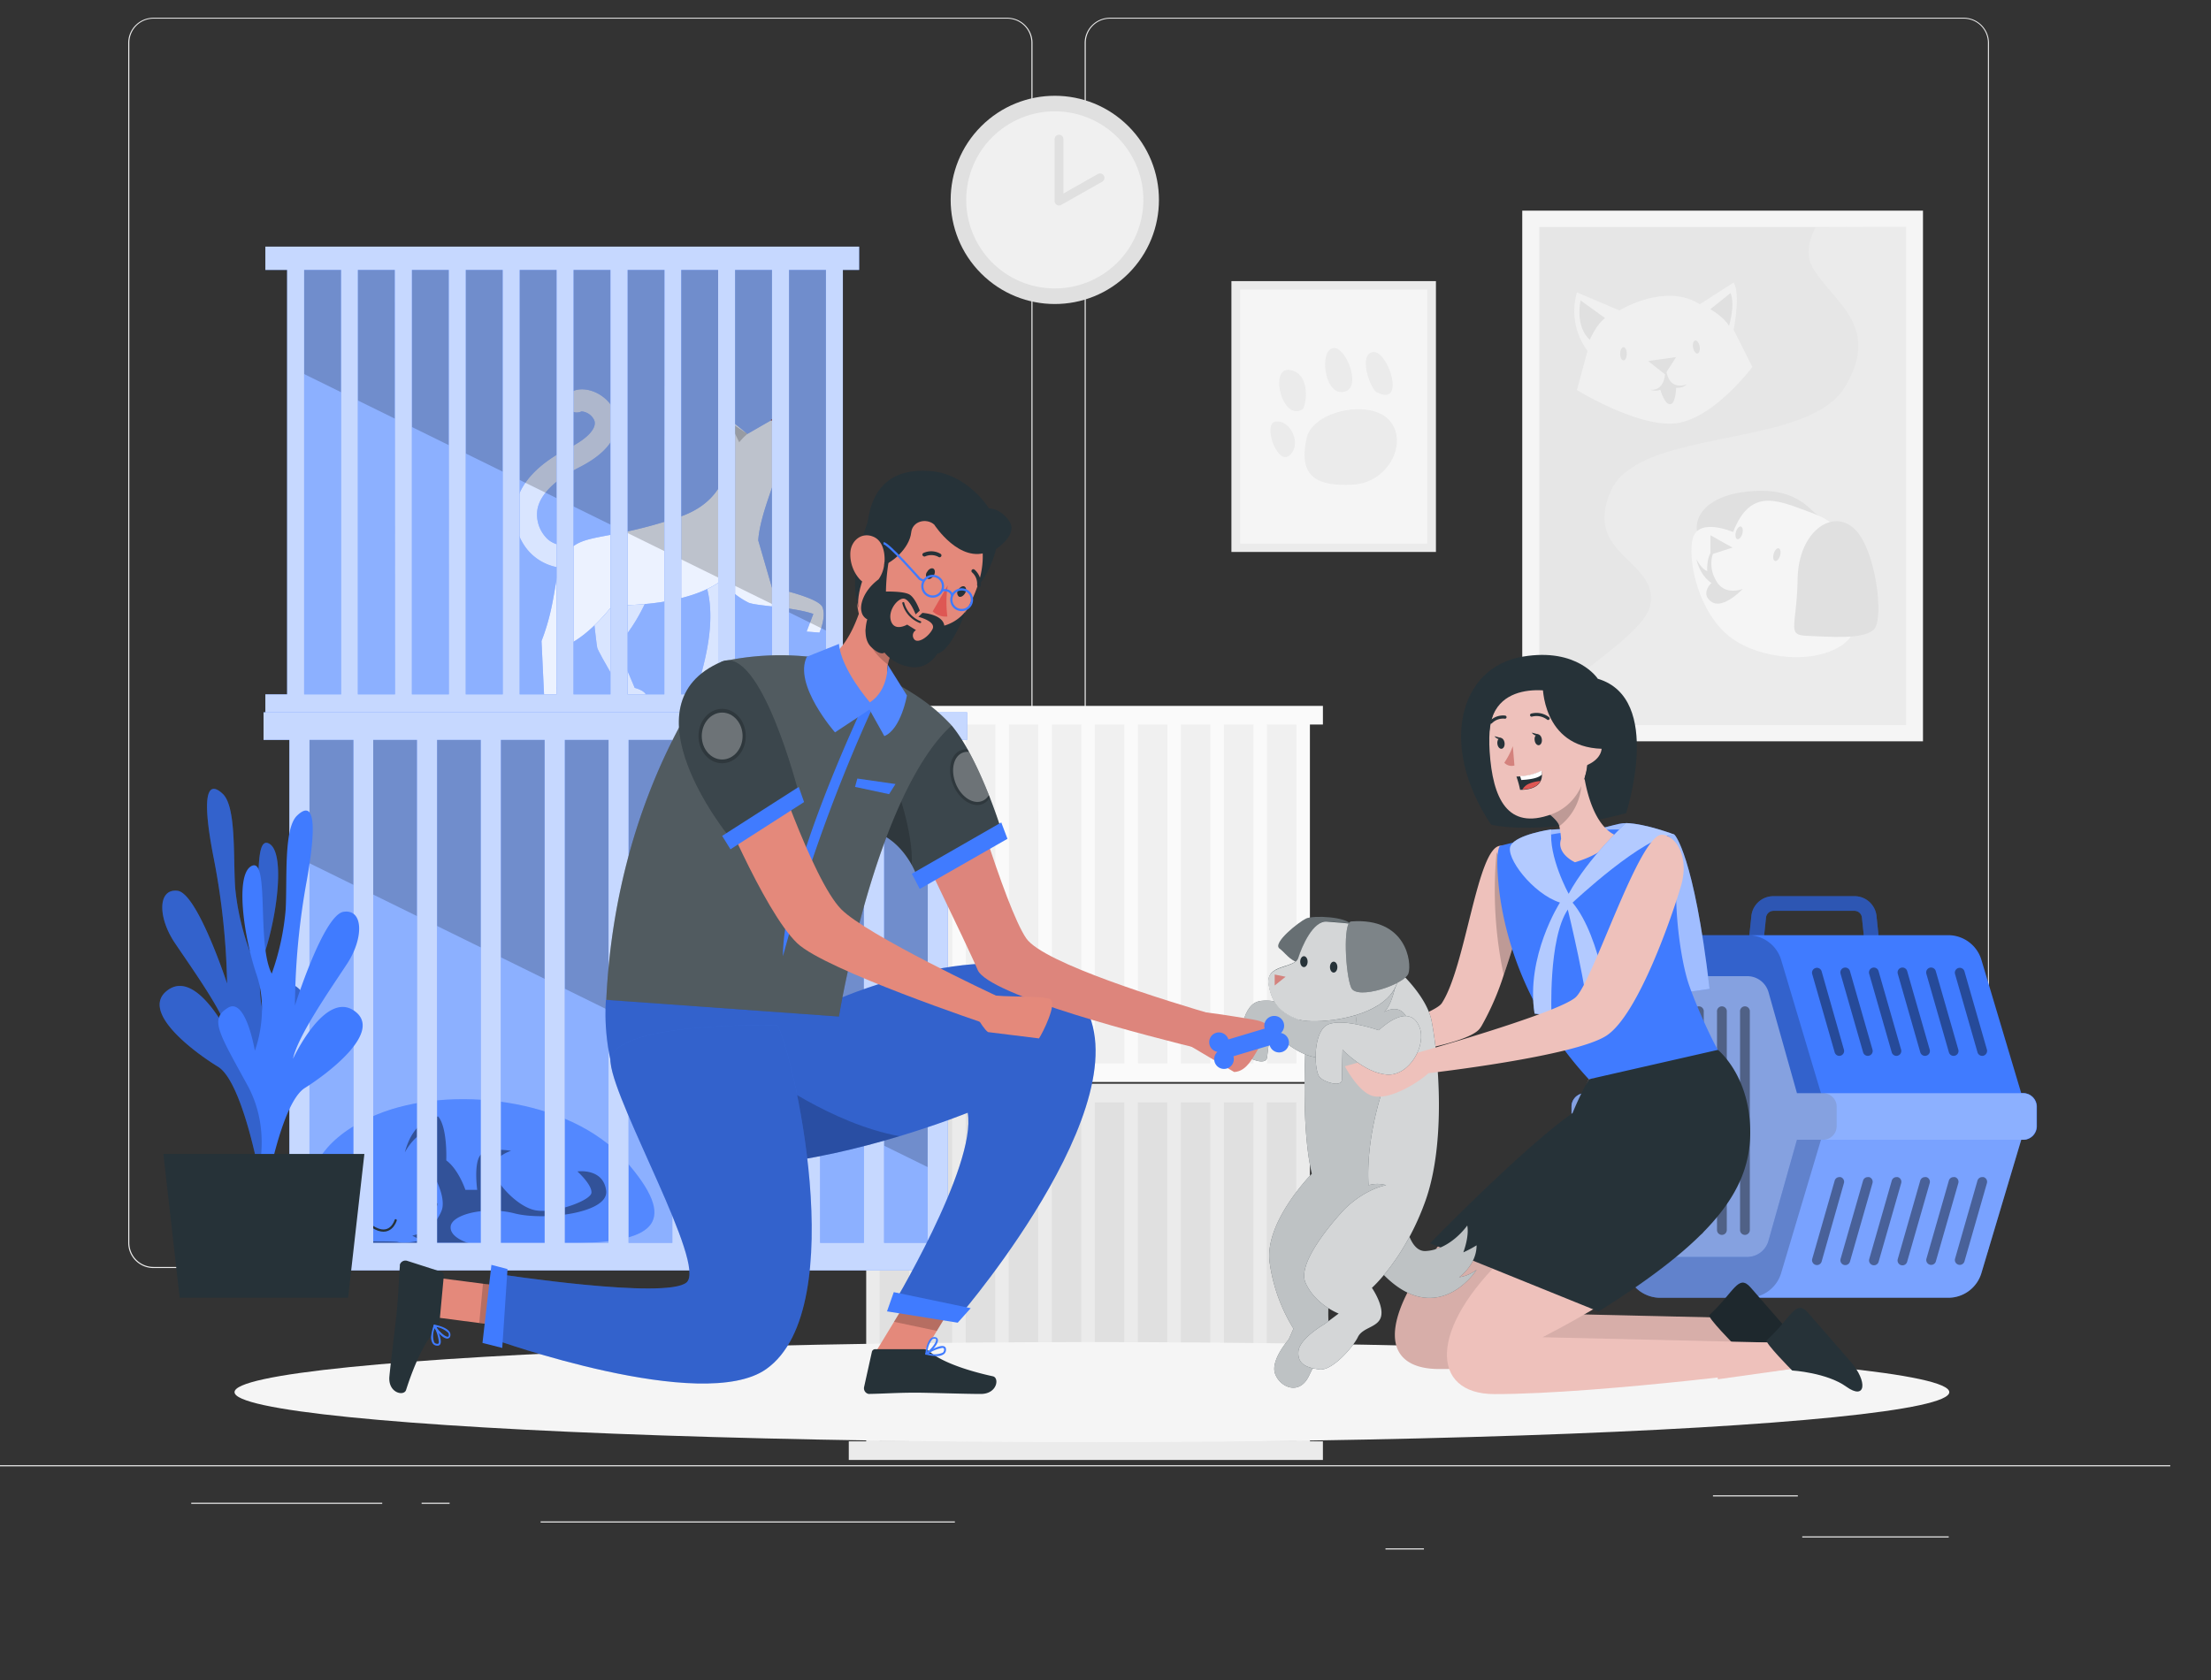 <?xml version="1.0" encoding="UTF-8" standalone="no"?>
<svg
   viewBox="0 0 500 380"
   version="1.1"
   id="svg459"
   sodipodi:docname="animales.svg"
   inkscape:version="1.2.2 (732a01da63, 2022-12-09)"
   width="500"
   height="380"
   xmlns:inkscape="http://www.inkscape.org/namespaces/inkscape"
   xmlns:sodipodi="http://sodipodi.sourceforge.net/DTD/sodipodi-0.dtd"
   xmlns="http://www.w3.org/2000/svg"
   xmlns:svg="http://www.w3.org/2000/svg">
  <rect x="0" y="0" width="500" height="380" fill="#333333" stroke="none"/>
  <defs
     id="defs463" />
  <sodipodi:namedview
     id="namedview461"
     pagecolor="#ffffff"
     bordercolor="#000000"
     borderopacity="0.25"
     inkscape:showpageshadow="2"
     inkscape:pageopacity="0.0"
     inkscape:pagecheckerboard="0"
     inkscape:deskcolor="#d1d1d1"
     showgrid="false"
     inkscape:zoom="1.628"
     inkscape:cx="250"
     inkscape:cy="244.16462"
     inkscape:window-width="1920"
     inkscape:window-height="1001"
     inkscape:window-x="-9"
     inkscape:window-y="-9"
     inkscape:window-maximized="1"
     inkscape:current-layer="svg459" />
  <g
     id="freepik--background-complete--inject-92"
     transform="translate(-9.214,-50.983)">
    <rect
       y="382.4"
       width="500"
       height="0.25"
       style="fill:#ebebeb"
       id="rect2"
       x="0" />
    <rect
       x="416.78"
       y="398.49"
       width="33.12"
       height="0.25"
       style="fill:#ebebeb"
       id="rect4" />
    <rect
       x="322.53"
       y="401.21"
       width="8.69"
       height="0.25"
       style="fill:#ebebeb"
       id="rect6" />
    <rect
       x="396.59"
       y="389.21"
       width="19.19"
       height="0.25"
       style="fill:#ebebeb"
       id="rect8" />
    <rect
       x="52.46"
       y="390.89"
       width="43.19"
       height="0.25"
       style="fill:#ebebeb"
       id="rect10" />
    <rect
       x="104.56"
       y="390.89"
       width="6.33"
       height="0.25"
       style="fill:#ebebeb"
       id="rect12" />
    <rect
       x="131.47"
       y="395.11"
       width="93.68"
       height="0.25"
       style="fill:#ebebeb"
       id="rect14" />
    <path
       d="M 237,337.8 H 43.91 a 5.71,5.71 0 0 1 -5.7,-5.71 V 60.66 A 5.71,5.71 0 0 1 43.91,55 H 237 a 5.71,5.71 0 0 1 5.71,5.71 V 332.09 A 5.71,5.71 0 0 1 237,337.8 Z M 43.91,55.2 a 5.46,5.46 0 0 0 -5.45,5.46 v 271.43 a 5.46,5.46 0 0 0 5.45,5.46 H 237 a 5.47,5.47 0 0 0 5.46,-5.46 V 60.66 A 5.47,5.47 0 0 0 237,55.2 Z"
       style="fill:#ebebeb"
       id="path16" />
    <path
       d="m 453.31,337.8 h -193.1 a 5.72,5.72 0 0 1 -5.71,-5.71 V 60.66 A 5.72,5.72 0 0 1 260.21,55 h 193.1 a 5.71,5.71 0 0 1 5.69,5.66 v 271.43 a 5.71,5.71 0 0 1 -5.69,5.71 z M 260.21,55.2 a 5.47,5.47 0 0 0 -5.46,5.46 v 271.43 a 5.47,5.47 0 0 0 5.46,5.46 h 193.1 a 5.47,5.47 0 0 0 5.46,-5.46 V 60.66 a 5.47,5.47 0 0 0 -5.46,-5.46 z"
       style="fill:#ebebeb"
       id="path18" />
    <rect
       x="205.77"
       y="298.39"
       width="98.01"
       height="80.52"
       transform="rotate(180,254.77,338.65)"
       style="fill:#e0e0e0"
       id="rect20" />
    <path
       d="M 205.1,300.32 V 377 h -3.94 v 4.21 H 308.38 V 377 h -2.94 v -76.68 h 2.94 v -4.21 H 201.16 v 4.21 z M 282.92,377 h -6.66 v -76.68 h 6.66 z M 286,300.32 h 6.67 V 377 H 286 Z M 273.19,377 h -6.66 v -76.68 h 6.66 z m -9.72,0 h -6.67 v -76.68 h 6.67 z m -9.73,0 h -6.67 v -76.68 h 6.67 z m -9.74,0 h -6.66 V 300.32 H 244 Z m -9.73,0 h -6.66 v -76.68 h 6.66 z m -9.72,0 h -6.67 v -76.68 h 6.67 z m 77.82,0 h -6.67 v -76.68 h 6.67 z m -94.22,-76.66 h 6.67 V 377 h -6.67 z"
       style="fill:#ebebeb"
       id="path22" />
    <rect
       x="205.77"
       y="212.93"
       width="98.01"
       height="80.52"
       transform="rotate(180,254.77,253.185)"
       style="fill:#f0f0f0"
       id="rect24" />
    <path
       d="m 205.1,214.86 v 76.65 h -3.94 v 4.21 h 107.22 v -4.21 h -2.94 v -76.65 h 2.94 v -4.21 H 201.16 v 4.21 z m 77.82,76.65 h -6.66 v -76.65 h 6.66 z M 286,214.86 h 6.67 v 76.65 H 286 Z m -12.79,76.65 h -6.66 v -76.65 h 6.66 z m -9.72,0 h -6.69 v -76.65 h 6.67 z m -9.73,0 h -6.67 v -76.65 h 6.67 z m -9.73,0 h -6.66 V 214.86 H 244 Z m -9.73,0 h -6.66 v -76.65 h 6.66 z m -9.72,0 h -6.67 v -76.65 h 6.67 z m 77.82,0 h -6.67 v -76.65 h 6.67 z m -94.22,-76.65 h 6.67 v 76.65 h -6.67 z"
       style="fill:#fafafa"
       id="path26" />
    <circle
       cx="247.75"
       cy="96.2"
       r="23.55"
       transform="rotate(-45,247.747,96.2)"
       style="fill:#e0e0e0"
       id="circle28" />
    <circle
       cx="247.75"
       cy="96.2"
       r="20.03"
       transform="rotate(-33.3,247.739,96.202)"
       style="fill:#f0f0f0"
       id="circle30" />
    <polyline
       points="248.7 82.46 248.7 96.46 257.98 91.21"
       style="fill:#f0f0f0;stroke:#e0e0e0;stroke-width:2px;stroke-linecap:round;stroke-linejoin:round"
       id="polyline32" />
    <rect
       x="353.46"
       y="98.63"
       width="90.62"
       height="120.03"
       style="fill:#f5f5f5"
       id="rect34" />
    <rect
       x="357.33"
       y="102.33"
       width="82.91"
       height="112.62"
       style="fill:#e6e6e6"
       id="rect36" />
    <path
       d="M 440.23,102.33 V 215 h -82.9 v -3.59 c 8.36,-8.49 24.2,-17.37 25.16,-23.91 1.47,-9.93 -15.35,-11 -9,-25.45 6.35,-14.45 44.37,-9.45 52.9,-23.47 8.53,-14.02 -2.92,-19.38 -7.31,-27.18 -1.53,-2.71 -0.84,-5.95 0.69,-9 z"
       style="fill:#ebebeb"
       id="path38" />
    <path
       d="m 393.62,119.8 7.64,-4.91 c 1.63,2.55 0,10.68 0,10.68 l 4.23,8.41 c 0,0 -8.45,11.36 -16.9,12.69 -8.45,1.33 -22.76,-7.46 -22.76,-7.46 l 2.39,-8.87 a 15,15 0 0 1 -2.39,-13.22 l 9.62,4.08 c 0,0 10.31,-6.4 18.17,-1.4 z"
       style="fill:#f0f0f0"
       id="path40" />
    <polygon
       points="381.92,132.64 388.26,131.75 385.74,135.65 "
       style="fill:#e0e0e0"
       id="polygon42" />
    <path
       d="m 377.1,131 c 0,0.83 -0.34,1.5 -0.75,1.5 -0.41,0 -0.75,-0.67 -0.75,-1.5 0,-0.83 0.34,-1.49 0.75,-1.49 0.41,0 0.75,0.63 0.75,1.49 z"
       style="fill:#e0e0e0"
       id="path44" />
    <path
       d="m 393.58,129.35 c 0.13,0.81 -0.09,1.53 -0.5,1.59 -0.41,0.06 -0.84,-0.54 -1,-1.35 -0.16,-0.81 0.1,-1.53 0.5,-1.59 0.4,-0.06 0.87,0.54 1,1.35 z"
       style="fill:#e0e0e0"
       id="path46" />
    <path
       d="m 385.74,135.65 c 0,0 -0.14,3.73 -3.25,3.49 a 2.92,2.92 0 0 0 2.2,0 c 0,0 0.91,3.28 2.19,3.28 1.28,0 1.38,-3.72 1.38,-3.72 0,0 1.67,0.12 2.34,-0.79 0,0 -3.84,1.77 -4.63,-3.29 z"
       style="fill:#e0e0e0"
       id="path48" />
    <path
       d="m 368.72,127.86 c 0,0 1.46,-3.47 3.47,-4.93 l -5.54,-4 c 0,0 -1.35,5.7 2.07,8.93 z"
       style="fill:#e0e0e0"
       id="path50" />
    <path
       d="m 396,120.92 c 0,0 3.17,1.83 4.21,3.78 0,0 1.46,-4.58 0.36,-7.44 z"
       style="fill:#e0e0e0"
       id="path52" />
    <path
       d="m 420.38,167.56 c -2.25,-1.39 -5.06,-6.89 -17.05,-5.26 -11.99,1.63 -14.26,11 -3.53,16.25 10.73,5.25 24.1,-8.82 20.58,-10.99 z"
       style="fill:#e0e0e0"
       id="path54" />
    <path
       d="m 419.42,167.17 c -7.59,-2.72 -14.14,-6.46 -18.28,4.15 0,0 -8.41,-3.66 -9.26,2.07 -0.85,5.73 1.83,16.21 8.29,21.45 6.46,5.24 19.62,6.71 26.08,1.71 6.46,-5 6.09,-24.74 -6.83,-29.38 z"
       style="fill:#f5f5f5"
       id="path56" />
    <polygon
       points="396.02,172.05 401,174.85 396.02,176.44 "
       style="fill:#e0e0e0"
       id="polygon58" />
    <path
       d="m 397.12,175 a 7.26,7.26 0 0 0 0,7 c 1.95,4 6.21,2.18 6.21,2.18 0,0 -4.44,4.75 -7.08,2.92 -2.64,-1.83 0,-4.26 0,-4.26 0,0 -2.44,-1.34 -3.41,-5.37 0,0 1.17,2.26 2.45,2.69 0,-0.06 -0.29,-4.07 1.83,-5.16 z"
       style="fill:#e0e0e0"
       id="path60" />
    <path
       d="m 411.76,176.65 c -0.23,0.79 -0.74,1.34 -1.14,1.22 -0.4,-0.12 -0.53,-0.85 -0.3,-1.64 0.23,-0.79 0.74,-1.34 1.14,-1.22 0.4,0.12 0.54,0.85 0.3,1.64 z"
       style="fill:#e0e0e0"
       id="path62" />
    <path
       d="m 403.22,171.71 c -0.23,0.79 -0.74,1.34 -1.13,1.23 -0.39,-0.11 -0.53,-0.86 -0.3,-1.65 0.23,-0.79 0.74,-1.34 1.13,-1.22 0.39,0.12 0.53,0.85 0.3,1.64 z"
       style="fill:#e0e0e0"
       id="path64" />
    <path
       d="m 428.73,170.75 c -5,-5 -12.84,0.43 -13,11.19 -0.16,10.76 -2.6,12.7 2.11,12.86 4.71,0.16 13.16,1 15.28,-1.62 2.12,-2.62 0.32,-17.72 -4.39,-22.43 z"
       style="fill:#e0e0e0"
       id="path66" />
    <rect
       x="287.69"
       y="114.57"
       width="46.25"
       height="61.26"
       style="fill:#ebebeb"
       id="rect68" />
    <rect
       x="289.66"
       y="116.46"
       width="42.31"
       height="57.48"
       style="fill:#f5f5f5"
       id="rect70" />
    <path
       d="m 304.72,150 c 1.37,-6.05 14.34,-8.87 18.71,-3.92 4.37,4.95 -0.24,14.17 -8.32,14.52 -7.69,0.4 -12.47,-1.43 -10.39,-10.6 z"
       style="fill:#ebebeb"
       id="path72" />
    <path
       d="m 312.58,139.67 c -3.87,0.06 -5,-9.15 -2,-9.94 3,-0.79 7.15,9.87 2,9.94 z"
       style="fill:#ebebeb"
       id="path74" />
    <path
       d="m 320.5,139.67 c -1.39,-0.73 -4.22,-8.57 -0.8,-9.06 3.42,-0.49 7.65,12.68 0.8,9.06 z"
       style="fill:#ebebeb"
       id="path76" />
    <path
       d="m 303.75,143.57 c 0.81,-0.51 2.11,-8 -2.77,-8.89 -4.88,-0.89 -1.85,11.8 2.77,8.89 z"
       style="fill:#ebebeb"
       id="path78" />
    <path
       d="m 301.51,153.2 c 1.67,-2.62 -0.66,-7.25 -3.83,-6.86 -3.17,0.39 0.81,11.6 3.83,6.86 z"
       style="fill:#ebebeb"
       id="path80" />
  </g>
  <g
     id="freepik--Shadow--inject-92"
     transform="translate(-3.071,-101.351)">
    <ellipse
       id="freepik--path--inject-92"
       cx="250"
       cy="416.24"
       rx="193.89"
       ry="11.32"
       style="fill:#f5f5f5" />
  </g>
  <g
     id="freepik--Cages--inject-92"
     transform="translate(-3.071,-101.351)">
    <rect
       x="68.85"
       y="159.99"
       width="122.74"
       height="100.84"
       transform="rotate(180,130.22,210.415)"
       style="fill:#407bff"
       id="rect85" />
    <rect
       x="68.84"
       y="160"
       width="122.75"
       height="100.84"
       style="opacity:0.4;isolation:isolate;fill:#ffffff"
       id="rect87" />
    <path
       d="m 131.73,229.84 a 16.22,16.22 0 0 0 3.84,-0.44 2.502,2.502 0 0 0 -1.27,-4.84 c -0.06,0 -5.3,1.3 -7.85,-1.75 a 7.62,7.62 0 0 1 -1.82,-6.37 c 0.68,-3.34 4,-6.59 9.45,-9.38 10.49,-5.32 8.63,-11.29 7.81,-13 -1.71,-3.57 -6.28,-5.61 -9.38,-4.2 a 2.5,2.5 0 1 0 2.07,4.55 3.46,3.46 0 0 1 2.87,2 c 0.68,1.73 -1.48,4.12 -5.63,6.22 -7,3.56 -11.07,7.87 -12.09,12.84 a 12.55,12.55 0 0 0 2.88,10.53 11.54,11.54 0 0 0 9.12,3.84 z"
       style="fill:#407bff"
       id="path89" />
    <g
       style="opacity:0.8;isolation:isolate"
       id="g93">
      <path
         d="m 131.73,229.84 a 16.22,16.22 0 0 0 3.84,-0.44 2.502,2.502 0 0 0 -1.27,-4.84 c -0.06,0 -5.3,1.3 -7.85,-1.75 a 7.62,7.62 0 0 1 -1.82,-6.37 c 0.68,-3.34 4,-6.59 9.45,-9.38 10.49,-5.32 8.63,-11.29 7.81,-13 -1.71,-3.57 -6.28,-5.61 -9.38,-4.2 a 2.5,2.5 0 1 0 2.07,4.55 3.46,3.46 0 0 1 2.87,2 c 0.68,1.73 -1.48,4.12 -5.63,6.22 -7,3.56 -11.07,7.87 -12.09,12.84 a 12.55,12.55 0 0 0 2.88,10.53 11.54,11.54 0 0 0 9.12,3.84 z"
         style="fill:#ffffff"
         id="path91" />
    </g>
    <path
       d="m 162.68,233.51 c 0.21,-0.48 0.43,-1 0.66,-1.46 2.29,-0.33 4.57,-0.74 6.85,-1.11 a 182.21,182.21 0 0 1 -6.52,26.26 c 0,0 3.75,-0.15 2.48,2.27 h -5.88 c -0.67,-0.81 5.9,-15.12 2.41,-25.96 z"
       style="fill:#407bff"
       id="path95" />
    <path
       d="m 150.65,233.71 c 0,0 -2.72,8.27 -8.09,13.68 l 4.05,9.55 c 0,0 3.25,0.74 2.59,2.53 h -4.54 c 0,0 -6.27,-10.49 -6.53,-11.61 -0.26,-1.12 -1.45,-12.73 -1.45,-12.73 z"
       style="fill:#407bff"
       id="path97" />
    <path
       d="m 162.68,233.51 c 0.21,-0.48 0.43,-1 0.66,-1.46 2.29,-0.33 4.57,-0.74 6.85,-1.11 a 182.21,182.21 0 0 1 -6.52,26.26 c 0,0 3.75,-0.15 2.48,2.27 h -5.88 c -0.67,-0.81 5.9,-15.12 2.41,-25.96 z"
       style="opacity:0.8;isolation:isolate;fill:#ffffff"
       id="path99" />
    <path
       d="m 150.65,233.71 c 0,0 -2.72,8.27 -8.09,13.68 l 4.05,9.55 c 0,0 3.25,0.74 2.59,2.53 h -4.54 c 0,0 -6.27,-10.49 -6.53,-11.61 -0.26,-1.12 -1.45,-12.73 -1.45,-12.73 z"
       style="opacity:0.8;isolation:isolate;fill:#ffffff"
       id="path101" />
    <path
       d="m 131.22,226.48 c 3.33,-4.7 9,-2.57 25.5,-8.2 16.5,-5.63 9.89,-23.21 9.89,-23.21 l 5.5,4.42 5.84,-3.36 a 9.2,9.2 0 0 1 2,8.31 c -1.19,5.14 -5,13.18 -5.41,19.13 l 3.1,10.67 c 0,0 10.48,2.19 11.41,4.42 0.93,2.23 -0.66,5.78 -0.66,5.78 l -2.91,-0.23 1.52,-4 c -4.81,-1.62 -13,-1.77 -14.7,-2.57 a 18.45,18.45 0 0 1 -6.1,-5 c -1.09,0.91 -7.66,5.74 -24.63,5.63 0,0 -5.69,7.63 -11.6,9.55 l -0.94,9.23 c 0,0 3.58,0.15 3.45,2.35 h -6.33 l -0.62,-13.05 c 3.76,-9.74 2.47,-15.3 5.69,-19.87 z"
       style="fill:#407bff"
       id="path103" />
    <path
       d="m 131.22,226.48 c 3.33,-4.7 9,-2.57 25.5,-8.2 16.5,-5.63 9.89,-23.21 9.89,-23.21 l 5.5,4.42 5.84,-3.36 a 9.2,9.2 0 0 1 2,8.31 c -1.19,5.14 -5,13.18 -5.41,19.13 l 3.1,10.67 c 0,0 10.48,2.19 11.41,4.42 0.93,2.23 -0.66,5.78 -0.66,5.78 l -2.91,-0.23 1.52,-4 c -4.81,-1.62 -13,-1.77 -14.7,-2.57 a 18.45,18.45 0 0 1 -6.1,-5 c -1.09,0.91 -7.66,5.74 -24.63,5.63 0,0 -5.69,7.63 -11.6,9.55 l -0.94,9.23 c 0,0 3.58,0.15 3.45,2.35 h -6.33 l -0.62,-13.05 c 3.76,-9.74 2.47,-15.3 5.69,-19.87 z"
       style="opacity:0.9;isolation:isolate;fill:#ffffff"
       id="path105" />
    <path
       d="m 177.32,196.39 c 0,0 0.56,-0.49 0.76,-0.49 0.2,0 0.45,0.95 0.45,0.95 z"
       style="fill:#a24e3f"
       id="path107" />
    <path
       d="m 172.11,199.49 a 12.45,12.45 0 0 0 -1.87,1.91 l -2.18,-4.55 z"
       style="opacity:0.2;isolation:isolate"
       id="path109" />
    <polygon
       points="68.84,160 68.84,184.48 191.59,244.82 191.59,160 "
       style="opacity:0.2;isolation:isolate"
       id="polygon111" />
    <path
       d="m 68,162.41 v 96 h -4.92 v 5.27 h 134.28 v -5.27 h -3.68 v -96 h 3.68 v -5.27 H 63.08 v 5.27 z m 97.47,96 h -8.35 v -96 h 8.35 z m 3.83,-96 h 8.35 v 96 h -8.35 z m -16,96 H 145 v -96 h 8.34 z m -12.18,0 h -8.35 v -96 h 8.35 z m -12.18,0 h -8.35 v -96 h 8.35 z m -12.18,0 h -8.36 v -96 h 8.35 z m -12.19,0 h -8.35 v -96 h 8.34 z m -12.18,0 H 84 v -96 h 8.35 z m 97.46,0 h -8.35 v -96 h 8.35 z m -118,-96 h 8.35 v 96 h -8.35 z"
       style="fill:#407bff"
       id="path113" />
    <g
       style="opacity:0.7;isolation:isolate"
       id="g117">
      <path
         d="m 68,162.41 v 96 h -4.92 v 5.27 h 134.28 v -5.27 h -3.68 v -96 h 3.68 v -5.27 H 63.08 v 5.27 z m 97.47,96 h -8.35 v -96 h 8.35 z m 3.83,-96 h 8.35 v 96 h -8.35 z m -16,96 H 145 v -96 h 8.34 z m -12.18,0 h -8.35 v -96 h 8.35 z m -12.18,0 h -8.35 v -96 h 8.35 z m -12.18,0 h -8.36 v -96 h 8.35 z m -12.19,0 h -8.35 v -96 h 8.34 z m -12.18,0 H 84 v -96 h 8.35 z m 97.46,0 h -8.35 v -96 h 8.35 z m -118,-96 h 8.35 v 96 h -8.35 z"
         style="fill:#ffffff"
         id="path115" />
    </g>
    <rect
       x="69.5"
       y="265.85"
       width="145.44"
       height="119.48"
       transform="rotate(180,142.22,325.59)"
       style="fill:#407bff"
       id="rect119" />
    <rect
       x="69.5"
       y="265.85"
       width="145.44"
       height="119.48"
       style="opacity:0.4;isolation:isolate;fill:#ffffff"
       id="rect121" />
    <path
       d="m 88.38,353.42 c 16.29,-6.71 43.5,-3.81 56,10.32 12.5,14.13 6.5,18.29 -10,18.79 -16.5,0.5 -59.53,0 -59.53,0 0,0 -10.47,-19.22 13.53,-29.11 z"
       style="fill:#407bff"
       id="path123" />
    <path
       d="m 88.38,353.42 c 16.29,-6.71 43.5,-3.81 56,10.32 12.5,14.13 6.5,18.29 -10,18.79 -16.5,0.5 -59.53,0 -59.53,0 0,0 -10.47,-19.22 13.53,-29.11 z"
       style="opacity:0.1;isolation:isolate;fill:#ffffff"
       id="path125" />
    <path
       d="m 94.63,362 a 13,13 0 0 1 6,-5.66 c 0,0 1.36,7.67 0,10 0,0 3,4.57 2.51,8.07 -0.31,2.18 -3.46,5.56 -4.41,7.17 -0.25,0.42 -4,1.15 -5.66,0.7 -0.87,-0.24 -9.12,-0.07 -10.25,-0.27 -1.13,-0.2 -3.75,-2.67 -3.75,-2.67 l 1.53,3.23 29.05,0.16 c 0,0 -5,-1.25 -4.66,-4 0.34,-2.75 8,-4.58 14.5,-2.91 6.5,1.67 21.33,0 20.66,-5.17 -0.67,-5.17 -6.5,-4.33 -6.5,-4.33 0,0 3.34,3 3.17,4.83 -0.17,1.83 -9,5 -13.17,3.84 -4.17,-1.16 -9.16,-6.84 -9,-9.5 0.16,-2.66 4,-3.84 4,-3.84 0,0 -5.28,-0.91 -6.89,0.92 -1.61,1.83 -0.77,7.92 -0.77,7.92 h -2.67 c 0,0 -1.55,-4.66 -4.33,-6.67 0,0 0.33,-7.38 -1.84,-9.94 0.06,0.04 -5.44,0.12 -7.52,8.12 z"
       style="opacity:0.4;isolation:isolate"
       id="path127" />
    <path
       d="m 82.88,365.19 c 0,0 -1.67,-1.41 -6.17,-1.45 0,0 -1.5,3.95 0,6.79 0,0 0.34,-3 1.67,-4.17 a 5.62,5.62 0 0 1 4.5,-1.17 z"
       style="opacity:0.4;isolation:isolate"
       id="path129" />
    <path
       d="m 101.71,373.69 c 0,0 -0.33,4 -3.33,2.5"
       style="fill:none;stroke:#263238;stroke-width:0.5px;stroke-linecap:round;stroke-linejoin:round"
       id="path131" />
    <path
       d="m 92.55,377.36 c 0,0 -1.17,4.14 -5.34,1.41"
       style="fill:none;stroke:#263238;stroke-width:0.5px;stroke-linecap:round;stroke-linejoin:round"
       id="path133" />
    <polygon
       points="97.63,381.53 98.38,380.21 96.3,380.86 "
       style="opacity:0.4;isolation:isolate"
       id="polygon135" />
    <polygon
       points="69.5,265.85 69.5,294.86 214.94,366.36 214.94,265.85 "
       style="opacity:0.2;isolation:isolate"
       id="polygon137" />
    <path
       d="m 68.51,268.71 v 113.76 h -5.84 v 6.24 h 159.1 v -6.24 h -4.36 V 268.71 h 4.36 v -6.24 H 62.67 v 6.24 z M 184,382.47 h -9.89 V 268.71 H 184 Z m 4.54,-113.76 h 9.89 v 113.76 h -9.89 z m -19,113.76 h -9.89 V 268.71 h 9.89 z m -14.43,0 h -9.89 V 268.71 h 9.89 z m -14.44,0 H 130.8 V 268.71 h 9.89 z m -14.43,0 h -9.9 V 268.71 h 9.9 z m -14.44,0 h -9.89 V 268.71 h 9.89 z m -14.43,0 h -9.9 V 268.71 h 9.9 z m 115.48,0 H 203 V 268.71 h 9.89 z M 73.06,268.71 H 83 v 113.76 h -9.94 z"
       style="fill:#407bff"
       id="path139" />
    <g
       style="opacity:0.7;isolation:isolate"
       id="g143">
      <path
         d="m 68.51,268.71 v 113.76 h -5.84 v 6.24 h 159.1 v -6.24 h -4.36 V 268.71 h 4.36 v -6.24 H 62.67 v 6.24 z M 184,382.47 h -9.89 V 268.71 H 184 Z m 4.54,-113.76 h 9.89 v 113.76 h -9.89 z m -19,113.76 h -9.89 V 268.71 h 9.89 z m -14.43,0 h -9.89 V 268.71 h 9.89 z m -14.44,0 H 130.8 V 268.71 h 9.89 z m -14.43,0 h -9.9 V 268.71 h 9.9 z m -14.44,0 h -9.89 V 268.71 h 9.89 z m -14.43,0 h -9.9 V 268.71 h 9.9 z m 115.48,0 H 203 V 268.71 h 9.89 z M 73.06,268.71 H 83 v 113.76 h -9.94 z"
         style="fill:#ffffff"
         id="path141" />
    </g>
  </g>
  <g
     id="freepik--Plant--inject-92"
     transform="translate(-3.071,-101.351)">
    <path
       d="m 64.56,366.17 c 0,0 -5.65,-12.33 0.8,-24.48 6.45,-12.15 8.33,-15 4.21,-17.5 -4.12,-2.5 -6,9.72 -6,9.72 0,0 -3.47,-8.4 -0.6,-17.19 2.87,-8.79 4.66,-23.11 0.74,-24.65 -3.92,-1.54 -0.74,17.86 -4.14,24.48 a 57.1,57.1 0 0 1 -3.32,-14.43 c -0.46,-7.06 0.27,-18.33 -2.82,-21.22 -3.09,-2.89 -5.07,-0.89 -2,14.69 a 163.44,163.44 0 0 1 3,28.25 c 0,0 -6.7,-20.44 -11.2,-21 -4.5,-0.56 -4.5,6 -0.64,11.76 3.86,5.76 11.27,16 12.49,21.32 0,0 -7.36,-15.38 -14,-10.66 -6.64,4.72 5.77,14 11.28,17.36 5.51,3.36 9.35,24.38 9.35,24.38 z"
       style="fill:#407bff"
       id="path146" />
    <path
       d="m 64.56,366.17 c 0,0 -5.65,-12.33 0.8,-24.48 6.45,-12.15 8.33,-15 4.21,-17.5 -4.12,-2.5 -6,9.72 -6,9.72 0,0 -3.47,-8.4 -0.6,-17.19 2.87,-8.79 4.66,-23.11 0.74,-24.65 -3.92,-1.54 -0.74,17.86 -4.14,24.48 a 57.1,57.1 0 0 1 -3.32,-14.43 c -0.46,-7.06 0.27,-18.33 -2.82,-21.22 -3.09,-2.89 -5.07,-0.89 -2,14.69 a 163.44,163.44 0 0 1 3,28.25 c 0,0 -6.7,-20.44 -11.2,-21 -4.5,-0.56 -4.5,6 -0.64,11.76 3.86,5.76 11.27,16 12.49,21.32 0,0 -7.36,-15.38 -14,-10.66 -6.64,4.72 5.77,14 11.28,17.36 5.51,3.36 9.35,24.38 9.35,24.38 z"
       style="opacity:0.2;isolation:isolate"
       id="path148" />
    <path
       d="m 60.1,371.22 c 0,0 5.5,-12.41 -1.1,-24.46 -6.6,-12.05 -8.51,-14.89 -4.42,-17.44 4.09,-2.55 6.12,9.68 6.12,9.68 0,0 3.36,-8.45 0.39,-17.2 -2.97,-8.75 -4.93,-23 -1,-24.63 3.93,-1.63 1,17.85 4.43,24.41 a 57.22,57.22 0 0 0 3.15,-14.47 c 0.38,-7.07 -0.48,-18.33 2.57,-21.27 3.05,-2.94 5,-1 2.21,14.66 a 163.35,163.35 0 0 0 -2.68,28.29 c 0,0 6.46,-20.54 11,-21.2 4.54,-0.66 4.57,6 0.79,11.76 -3.78,5.76 -11.09,16.19 -12.24,21.5 0,0 7.17,-15.49 13.84,-10.88 C 89.83,334.58 77.48,344 72,347.45 66.52,350.9 63,372 63,372 Z"
       style="fill:#407bff"
       id="path150" />
    <polygon
       points="85.47,362.37 40.02,362.37 43.7,394.89 81.79,394.89 "
       style="fill:#263238"
       id="polygon152" />
  </g>
  <g
     id="freepik--Carrier--inject-92"
     transform="translate(-3.071,-101.351)">
    <path
       d="m 401.65,316.38 0.79,-7.48 a 1.7,1.7 0 0 1 1.69,-1.53 h 18.3 a 1.7,1.7 0 0 1 1.7,1.53 l 0.79,7.48 3.29,-0.35 -0.78,-7.48 a 5,5 0 0 0 -5,-4.49 h -18.3 a 5,5 0 0 0 -5,4.5 l -0.79,7.47 z"
       style="fill:#407bff"
       id="path155" />
    <g
       style="opacity:0.3;isolation:isolate"
       id="g159">
      <path
         d="m 401.65,316.38 0.79,-7.48 a 1.7,1.7 0 0 1 1.69,-1.53 h 18.3 a 1.7,1.7 0 0 1 1.7,1.53 l 0.79,7.48 3.29,-0.35 -0.78,-7.48 a 5,5 0 0 0 -5,-4.49 h -18.3 a 5,5 0 0 0 -5,4.5 l -0.79,7.47 z"
         id="path157" />
    </g>
    <path
       d="m 358.46,351.68 v 4.41 a 3.06,3.06 0 0 0 3.06,3.06 H 362 l 9,30.13 a 7.85,7.85 0 0 0 7.52,5.61 h 65.13 a 7.82,7.82 0 0 0 7.51,-5.61 l 9,-30.13 h 0.48 a 3.06,3.06 0 0 0 3.06,-3.06 v -4.41 a 3.06,3.06 0 0 0 -3.06,-3.06 h -0.48 l -9,-30.13 a 7.84,7.84 0 0 0 -7.51,-5.61 h -65.17 a 7.86,7.86 0 0 0 -7.52,5.61 l -9,30.13 h -0.48 a 3.06,3.06 0 0 0 -3.02,3.06 z"
       style="fill:#407bff"
       id="path161" />
    <path
       d="m 362,359.15 9,30.13 a 7.85,7.85 0 0 0 7.52,5.61 h 65.13 a 7.82,7.82 0 0 0 7.51,-5.61 l 9,-30.13 z"
       style="opacity:0.3;isolation:isolate;fill:#ffffff"
       id="path163" />
    <g
       style="opacity:0.4;isolation:isolate"
       id="g167">
      <path
         d="m 451.33,340.18 a 1.13,1.13 0 0 0 1.07,-1.41 L 447.3,321 a 1.11,1.11 0 0 0 -2.13,0.61 l 5.1,17.77 a 1.11,1.11 0 0 0 1.06,0.8 z"
         id="path165" />
    </g>
    <g
       style="opacity:0.4;isolation:isolate"
       id="g171">
      <path
         d="m 444.86,340.18 a 1.06,1.06 0 0 0 0.31,-0.05 1.09,1.09 0 0 0 0.76,-1.36 L 440.83,321 a 1.11,1.11 0 0 0 -1.37,-0.76 1.12,1.12 0 0 0 -0.76,1.37 l 5.1,17.77 a 1.11,1.11 0 0 0 1.06,0.8 z"
         id="path169" />
    </g>
    <g
       style="opacity:0.4;isolation:isolate"
       id="g175">
      <path
         d="m 438.4,340.18 a 1,1 0 0 0 0.3,-0.05 1.09,1.09 0 0 0 0.76,-1.36 L 434.36,321 a 1.103,1.103 0 1 0 -2.12,0.61 l 5.09,17.77 a 1.12,1.12 0 0 0 1.07,0.8 z"
         id="path173" />
    </g>
    <g
       style="opacity:0.4;isolation:isolate"
       id="g179">
      <path
         d="m 431.93,340.18 a 1,1 0 0 0 0.3,-0.05 1.09,1.09 0 0 0 0.76,-1.36 L 427.89,321 a 1.103,1.103 0 1 0 -2.12,0.61 l 5.1,17.77 a 1.11,1.11 0 0 0 1.06,0.8 z"
         id="path177" />
    </g>
    <g
       style="opacity:0.4;isolation:isolate"
       id="g183">
      <path
         d="m 425.46,340.18 a 1,1 0 0 0 0.3,-0.05 1.09,1.09 0 0 0 0.76,-1.36 L 421.42,321 a 1.103,1.103 0 1 0 -2.12,0.61 l 5.1,17.77 a 1.11,1.11 0 0 0 1.06,0.8 z"
         id="path181" />
    </g>
    <g
       style="opacity:0.4;isolation:isolate"
       id="g187">
      <path
         d="m 419,340.18 a 1.18,1.18 0 0 0 0.31,-0.05 1.1,1.1 0 0 0 0.75,-1.36 L 415,321 a 1.11,1.11 0 0 0 -2.13,0.61 l 5.1,17.77 a 1.11,1.11 0 0 0 1.03,0.8 z"
         id="path185" />
    </g>
    <g
       style="opacity:0.4;isolation:isolate"
       id="g191">
      <path
         d="m 451.33,367.6 a 1.1,1.1 0 0 1 0.31,0 1.11,1.11 0 0 1 0.76,1.36 l -5.1,17.77 a 1.11,1.11 0 0 1 -2.13,-0.6 l 5.1,-17.77 a 1.1,1.1 0 0 1 1.06,-0.76 z"
         id="path189" />
    </g>
    <g
       style="opacity:0.4;isolation:isolate"
       id="g195">
      <path
         d="m 444.86,367.6 a 1.06,1.06 0 0 1 0.31,0 1.1,1.1 0 0 1 0.76,1.36 l -5.1,17.77 a 1.11,1.11 0 0 1 -2.13,-0.6 l 5.1,-17.77 a 1.1,1.1 0 0 1 1.06,-0.76 z"
         id="path193" />
    </g>
    <g
       style="opacity:0.4;isolation:isolate"
       id="g199">
      <path
         d="m 438.4,367.6 a 1,1 0 0 1 0.3,0 1.1,1.1 0 0 1 0.76,1.36 l -5.1,17.77 a 1.102,1.102 0 1 1 -2.12,-0.6 l 5.09,-17.77 a 1.11,1.11 0 0 1 1.07,-0.76 z"
         id="path197" />
    </g>
    <g
       style="opacity:0.4;isolation:isolate"
       id="g203">
      <path
         d="m 431.93,367.6 a 1,1 0 0 1 0.3,0 1.1,1.1 0 0 1 0.77,1.4 l -5.1,17.77 a 1.102,1.102 0 0 1 -2.12,-0.6 l 5.1,-17.77 a 1.1,1.1 0 0 1 1.05,-0.8 z"
         id="path201" />
    </g>
    <g
       style="opacity:0.4;isolation:isolate"
       id="g207">
      <path
         d="m 425.46,367.6 a 1,1 0 0 1 0.3,0 1.1,1.1 0 0 1 0.76,1.36 l -5.1,17.77 a 1.102,1.102 0 0 1 -2.12,-0.6 l 5.1,-17.77 a 1.1,1.1 0 0 1 1.06,-0.76 z"
         id="path205" />
    </g>
    <g
       style="opacity:0.4;isolation:isolate"
       id="g211">
      <path
         d="m 419,367.6 a 1.15,1.15 0 0 1 0.31,0 1.1,1.1 0 0 1 0.75,1.36 L 415,386.77 a 1.11,1.11 0 0 1 -2.13,-0.6 l 5.1,-17.77 a 1.1,1.1 0 0 1 1.03,-0.8 z"
         id="path209" />
    </g>
    <path
       d="m 361.52,348.62 h 5.84 l 6.42,-22.81 a 5,5 0 0 1 4.83,-3.66 h 19.57 a 5,5 0 0 1 4.84,3.66 l 6.42,22.81 h 51.12 a 3.06,3.06 0 0 1 3.06,3.06 v 4.41 a 3.06,3.06 0 0 1 -3.06,3.06 H 409.44 L 403,382 a 5,5 0 0 1 -4.84,3.66 H 378.61 A 5,5 0 0 1 373.78,382 l -6.43,-22.81 h -5.83 a 3.06,3.06 0 0 1 -3.06,-3.06 v -4.41 a 3.06,3.06 0 0 1 3.06,-3.1 z"
       style="fill:#407bff"
       id="path213" />
    <path
       d="m 358.46,351.68 v 4.41 a 3.06,3.06 0 0 0 3.06,3.06 H 362 l 9,30.13 a 7.85,7.85 0 0 0 7.52,5.61 h 19.84 a 7.82,7.82 0 0 0 7.51,-5.61 l 9,-30.13 h 0.49 a 3.06,3.06 0 0 0 3.06,-3.06 v -4.41 a 3.06,3.06 0 0 0 -3.06,-3.06 h -0.49 l -9,-30.13 a 7.84,7.84 0 0 0 -7.51,-5.61 h -19.88 a 7.86,7.86 0 0 0 -7.52,5.61 l -9,30.13 h -0.48 a 3.06,3.06 0 0 0 -3.02,3.06 z"
       style="opacity:0.2;isolation:isolate"
       id="path215" />
    <path
       d="m 361.52,348.62 h 5.84 l 6.42,-22.81 a 5,5 0 0 1 4.83,-3.66 h 19.57 a 5,5 0 0 1 4.84,3.66 l 6.42,22.81 h 51.12 a 3.06,3.06 0 0 1 3.06,3.06 v 4.41 a 3.06,3.06 0 0 1 -3.06,3.06 H 409.44 L 403,382 a 5,5 0 0 1 -4.84,3.66 H 378.61 A 5,5 0 0 1 373.78,382 l -6.43,-22.81 h -5.83 a 3.06,3.06 0 0 1 -3.06,-3.06 v -4.41 a 3.06,3.06 0 0 1 3.06,-3.1 z"
       style="opacity:0.4;isolation:isolate;fill:#ffffff"
       id="path217" />
    <g
       style="opacity:0.4"
       id="g221">
      <path
         d="m 397.67,380.67 a 1.11,1.11 0 0 0 1.11,-1.11 v -49.37 a 1.11,1.11 0 1 0 -2.21,0 v 49.37 a 1.1,1.1 0 0 0 1.1,1.11 z"
         id="path219" />
    </g>
    <g
       style="opacity:0.4"
       id="g225">
      <path
         d="m 392.46,380.67 a 1.11,1.11 0 0 0 1.11,-1.11 v -49.37 a 1.11,1.11 0 1 0 -2.21,0 v 49.37 a 1.1,1.1 0 0 0 1.1,1.11 z"
         id="path223" />
    </g>
    <g
       style="opacity:0.4"
       id="g229">
      <path
         d="m 387.26,380.67 a 1.1,1.1 0 0 0 1.1,-1.11 v -49.37 a 1.11,1.11 0 1 0 -2.21,0 v 49.37 a 1.11,1.11 0 0 0 1.11,1.11 z"
         id="path227" />
    </g>
    <g
       style="opacity:0.4"
       id="g233">
      <path
         d="m 382.05,380.67 a 1.1,1.1 0 0 0 1.1,-1.11 v -49.37 a 1.11,1.11 0 1 0 -2.21,0 v 49.37 a 1.11,1.11 0 0 0 1.11,1.11 z"
         id="path231" />
    </g>
    <g
       style="opacity:0.4"
       id="g237">
      <path
         d="m 376.84,380.67 a 1.1,1.1 0 0 0 1.1,-1.11 v -49.37 a 1.1,1.1 0 1 0 -2.2,0 v 49.37 a 1.1,1.1 0 0 0 1.1,1.11 z"
         id="path235" />
    </g>
  </g>
  <g
     id="freepik--character-2--inject-92"
     transform="translate(-3.071,-101.351)">
    <path
       d="m 353.93,289 c 3.43,-0.26 4.86,0 8.3,0 3.44,0 6.7,-1.6 8.54,-1.44 1.84,0.16 11,2.62 11,2.62 0,0 4.35,4.37 7.91,34.83 0,0 -21.54,3.64 -34.42,1.34 -12.88,-2.3 -1.33,-37.35 -1.33,-37.35 z"
       style="fill:#407bff"
       id="path240" />
    <path
       d="m 353.93,289 c 3.43,-0.26 4.86,0 8.3,0 3.44,0 6.7,-1.6 8.54,-1.44 1.84,0.16 11,2.62 11,2.62 0,0 4.35,4.37 7.91,34.83 0,0 -21.54,3.64 -34.42,1.34 -12.88,-2.3 -1.33,-37.35 -1.33,-37.35 z"
       style="opacity:0.5;isolation:isolate;fill:#ffffff"
       id="path242" />
    <path
       d="m 364.4,254.88 c 0,0 -4.57,-7.12 -17,-5 -14.28,2.39 -19.12,20.08 -7.13,38 0,0 10.33,2.75 30.54,-2.6 -0.04,-0.06 8.57,-25.95 -6.41,-30.4 z"
       style="fill:#263238"
       id="path244" />
    <path
       d="m 380.43,334.8 c 14.05,19.89 1.28,41.6 -40.92,63.36 l 54.49,1.26 4.84,5.47 c 0,0 -46,6.12 -70.24,6.12 -14.46,0 -13.25,-13 2.84,-31.58 a 184.85,184.85 0 0 1 28.38,-26.3 46.66,46.66 0 0 1 2.53,-7.64 z"
       style="fill:#eec1bb"
       id="path246" />
    <path
       d="m 380.43,334.8 c 14.05,19.89 1.28,41.6 -40.92,63.36 l 54.49,1.26 4.84,5.47 c 0,0 -46,6.12 -70.24,6.12 -14.46,0 -13.25,-13 2.84,-31.58 a 184.85,184.85 0 0 1 28.38,-26.3 46.66,46.66 0 0 1 2.53,-7.64 z"
       style="opacity:0.1;isolation:isolate"
       id="path248" />
    <path
       d="m 348.22,304.83 -0.16,0.61 c -0.56,2.14 -2.53,9.51 -4.94,16.46 a 61,61 0 0 1 -5,11.5 c -0.12,0.19 -0.23,0.36 -0.35,0.52 -3,4.31 -27.56,7.07 -27.56,7.07 a 3.83,3.83 0 0 1 -1.06,2.11 c -0.78,0.54 -5.54,0.4 -7.91,0.2 -2.37,-0.2 -4.88,-8.5 -3.76,-8.75 0.6,-0.13 4.48,0.1 8.91,0.25 0.82,0 2.44,1.64 2.44,1.64 0,0 18.54,-5.52 20.29,-8.17 5.43,-8.27 8,-35.26 13.21,-35.61 5.54,-0.39 5.89,12.17 5.89,12.17 z"
       style="fill:#eec1bb"
       id="path250" />
    <path
       d="m 348.06,305.44 c -0.56,2.14 -2.53,9.51 -4.94,16.46 a 91.73,91.73 0 0 1 -1.61,-27.75 z"
       style="opacity:0.2;isolation:isolate"
       id="path252" />
    <path
       d="m 389.63,398.8 c -0.54,0.49 5.74,6.83 5.74,6.83 0,0 7.8,0.47 12.25,3.66 4.45,3.19 4.89,-1.15 1,-5.64 l -9.67,-11.09 c -2.79,-3.19 -3.77,1.17 -9.32,6.24 z"
       style="fill:#263238"
       id="path254" />
    <path
       d="m 389.63,398.8 c -0.54,0.49 5.74,6.83 5.74,6.83 0,0 7.8,0.47 12.25,3.66 4.45,3.19 4.89,-1.15 1,-5.64 l -9.67,-11.09 c -2.79,-3.19 -3.77,1.17 -9.32,6.24 z"
       style="opacity:0.2;isolation:isolate"
       id="path256" />
    <polygon
       points="406.43,405.09 390.8,404.89 391.55,413.33 411.26,410.56 "
       style="fill:#eec1bb"
       id="polygon258" />
    <path
       d="m 362.38,345.49 30.45,-5 c -0.94,0.15 -6.85,-12.94 -8.2,-17.61 -1.86,-6.44 -3.31,-18.76 -2.05,-26.73 v -0.06 a 5.92,5.92 0 0 0 -5.35,-6.82 c -2.43,-0.19 -4.87,-0.28 -7.31,-0.29 a 104.56,104.56 0 0 0 -14.47,0.85 c -6.16,1 -13.12,2.84 -13.12,2.84 0,0 -1,0.41 -0.52,7 0.44,6.25 2.79,26.55 20.57,45.82 z"
       style="fill:#407bff"
       id="path260" />
    <path
       d="m 351,283.69 c 0,0 3.92,2.54 4.6,4.21 a 1.87,1.87 0 0 1 0.1,0.33 22.84,22.84 0 0 1 0.4,2.88 c -1.15,3.36 3.14,5.28 3.14,5.28 7.64,-2.3 9.43,-6 9.43,-6 -6.28,-2.47 -7.49,-14.52 -7.49,-14.52 l -3,2.34 z"
       style="fill:#eec1bb"
       id="path262" />
    <path
       d="m 351,283.69 c 0,0 3.92,2.54 4.6,4.21 a 1.87,1.87 0 0 1 0.1,0.33 12.79,12.79 0 0 0 5,-10.9 l -2.54,0.86 z"
       style="opacity:0.2;isolation:isolate"
       id="path264" />
    <path
       d="m 349.64,256.9 c -8.21,1.12 -10.25,5.87 -9.7,14.42 0.69,10.67 4.05,17.87 14,14.21 13.54,-4.97 9.34,-30.53 -4.3,-28.63 z"
       style="fill:#eec1bb"
       id="path266" />
    <path
       d="m 345.18,270.13 a 17.56,17.56 0 0 1 -1.92,3.74 2.27,2.27 0 0 0 2.29,0.63 z"
       style="fill:#d4827d"
       id="path268" />
    <path
       d="m 350.12,268.78 c 0.07,0.68 0.5,1.18 0.95,1.13 0.45,-0.05 0.76,-0.64 0.68,-1.32 -0.08,-0.68 -0.5,-1.18 -0.95,-1.13 -0.45,0.05 -0.8,0.64 -0.68,1.32 z"
       style="fill:#263238"
       id="path270" />
    <path
       d="m 351,267.47 -1.54,-0.41 c 0,0 0.86,1.16 1.54,0.41 z"
       style="fill:#263238"
       id="path272" />
    <path
       d="m 341.69,269.58 c 0.07,0.68 0.5,1.19 0.95,1.14 0.45,-0.05 0.76,-0.64 0.68,-1.32 -0.08,-0.68 -0.5,-1.18 -0.95,-1.13 -0.45,0.05 -0.76,0.64 -0.68,1.31 z"
       style="fill:#263238"
       id="path274" />
    <path
       d="m 342.56,268.28 -1.54,-0.41 c 0,0 0.88,1.13 1.54,0.41 z"
       style="fill:#263238"
       id="path276" />
    <path
       d="m 349.43,263.1 a 4.31,4.31 0 0 1 3.73,0.75"
       style="fill:none;stroke:#263238;stroke-width:0.708px;stroke-linecap:round;stroke-linejoin:round"
       id="path278" />
    <path
       d="m 343.41,263.56 a 3.87,3.87 0 0 0 -3.18,1.12"
       style="fill:none;stroke:#263238;stroke-width:0.708px;stroke-linecap:round;stroke-linejoin:round"
       id="path280" />
    <path
       d="m 360.5,269.52 c 0,0 -4.76,-6.23 -4.89,-11.52 0,0 -17.17,-4.43 -15.73,12.2 0,0 -3.58,-14.45 10.49,-16.7 14.07,-2.25 17.31,17.13 10.86,24.28 0,0 2.22,-4.37 -0.73,-8.26 z"
       style="fill:#263238"
       id="path282" />
    <path
       d="m 359.4,271.43 a 3.63,3.63 0 0 1 3.43,-3.82 c 2.58,-0.07 4.5,5 -1.66,7.11 -0.88,0.28 -1.51,-0.51 -1.77,-3.29 z"
       style="fill:#eec1bb"
       id="path284" />
    <path
       d="m 346,277 a 22.28,22.28 0 0 1 0.83,3 h 0.54 c 2.48,-0.12 3.6,-1 4.08,-1.92 a 3.13,3.13 0 0 0 0.32,-1.48 3.24,3.24 0 0 0 -0.11,-0.86 11.63,11.63 0 0 1 -4.82,1.23 C 346.32,277 346,277 346,277 Z"
       style="fill:#263238"
       id="path286" />
    <path
       d="m 346.83,276.9 0.27,0.88 c 2.34,-0.12 4,-0.51 4.66,-1.25 a 3.24,3.24 0 0 0 -0.11,-0.86 11.63,11.63 0 0 1 -4.82,1.23 z"
       style="fill:#ffffff"
       id="path288" />
    <path
       d="m 347.36,279.93 c 2.48,-0.12 3.6,-1 4.08,-1.92 a 7.92,7.92 0 0 0 -2.73,0.67 3.06,3.06 0 0 0 -1.35,1.25 z"
       style="fill:#de5753"
       id="path290" />
    <path
       d="m 351.94,256.29 c 0,0 -0.24,14 13.34,14.43 l 5.49,14.5 c 0,0 8.93,-27.26 -12.59,-32.4 z"
       style="fill:#263238"
       id="path292" />
    <path
       d="m 392.83,340.47 c 14.05,19.88 1.28,41.6 -40.92,63.35 l 54.52,1.27 4.83,5.47 c 0,0 -46,6.12 -70.24,6.12 -14.46,0 -15.09,-14.77 2.84,-31.58 15.12,-14.17 26.69,-27.75 26.69,-27.75 -4.88,-3.49 -8.17,-11.86 -8.17,-11.86 z"
       style="fill:#eec1bb"
       id="path294" />
    <path
       d="m 402.6,404.51 c -0.54,0.49 5.75,6.83 5.75,6.83 0,0 7.8,0.47 12.24,3.66 4.44,3.19 4.89,-1.15 1,-5.64 l -9.66,-11.09 c -2.8,-3.19 -3.78,1.17 -9.33,6.24 z"
       style="fill:#263238"
       id="path296" />
    <path
       d="m 391.56,338.82 c 0,0 7.45,5.93 7.31,19 -0.14,13.07 -8.87,24.25 -34.3,40.18 l -38.11,-15.43 c 0,0 21,-21.59 32.24,-29.46 a 66.81,66.81 0 0 1 3.68,-7.64 z"
       style="fill:#263238"
       id="path298" />
    <path
       d="m 358.7,305.52 c 0,0 16.33,-15.38 23.06,-15.38 0,0 -6.49,-2.51 -11,-2.62 0,0 -8.5,7.76 -12.95,16 0,0 -4.63,-8.4 -3.89,-14.58 0,0 -7.93,1.13 -9.23,3.69 -1.3,2.56 5,10.89 11.15,12.87 0,0 -7.79,12.17 -5.74,25.12 l 3.83,0.46 c 0,0 -0.77,-17.4 3.69,-24 0,0 4.78,19.55 4.6,25.32 l 5,-1 c 0,0 -1.9,-17.97 -8.52,-25.88 z"
       style="fill:#407bff"
       id="path300" />
    <path
       d="m 358.7,305.52 c 0,0 16.33,-15.38 23.06,-15.38 0,0 -6.49,-2.51 -11,-2.62 0,0 -8.5,7.76 -12.95,16 0,0 -4.63,-8.4 -3.89,-14.58 0,0 -7.93,1.13 -9.23,3.69 -1.3,2.56 5,10.89 11.15,12.87 0,0 -7.79,12.17 -5.74,25.12 l 3.83,0.46 c 0,0 -0.77,-17.4 3.69,-24 0,0 4.78,19.55 4.6,25.32 l 5,-1 c 0,0 -1.9,-17.97 -8.52,-25.88 z"
       style="opacity:0.6;isolation:isolate;fill:#ffffff"
       id="path302" />
    <path
       d="m 298.73,330.84 c 0,0 -2,23.51 1,36 0,0 -11,11.14 -9.5,20.34 a 38.2,38.2 0 0 0 5.35,14.7 l -1.09,2.46 c 0,0 -4.16,4.67 -3.07,7.73 1.09,3.06 5.44,5 7.62,0.58 2.18,-4.42 4.55,-9.59 4.55,-10.58 0,-0.99 -0.6,-5.89 0.69,-9.85 1.29,-3.96 7.44,-8 7.44,-8 0,0 5.4,9.4 13,10.58 7.6,1.18 12.27,-6.23 12.27,-6.23 a 8.66,8.66 0 0 1 -3.95,1.68 c 0,0 3.95,-2.76 3.95,-7.22 a 24.45,24.45 0 0 1 -3,1.59 c 0,0 1.38,-3.54 0.89,-6.07 0,0 -3.76,5.47 -9.4,5.77 -5.64,0.3 -5.48,-15.57 -5.48,-15.57 l 6.42,-26.44 -1.68,-12.05 -7,-8.92 z"
       style="fill:#263238"
       id="path304" />
    <path
       d="m 298.73,330.84 c 0,0 -2,23.51 1,36 0,0 -11,11.14 -9.5,20.34 a 38.2,38.2 0 0 0 5.35,14.7 l -1.09,2.46 c 0,0 -4.16,4.67 -3.07,7.73 1.09,3.06 5.44,5 7.62,0.58 2.18,-4.42 4.55,-9.59 4.55,-10.58 0,-0.99 -0.6,-5.89 0.69,-9.85 1.29,-3.96 7.44,-8 7.44,-8 0,0 5.4,9.4 13,10.58 7.6,1.18 12.27,-6.23 12.27,-6.23 a 8.66,8.66 0 0 1 -3.95,1.68 c 0,0 3.95,-2.76 3.95,-7.22 a 24.45,24.45 0 0 1 -3,1.59 c 0,0 1.38,-3.54 0.89,-6.07 0,0 -3.76,5.47 -9.4,5.77 -5.64,0.3 -5.48,-15.57 -5.48,-15.57 l 6.42,-26.44 -1.68,-12.05 -7,-8.92 z"
       style="opacity:0.7;isolation:isolate;fill:#ffffff"
       id="path306" />
    <path
       d="m 299.56,330.33 c 0,0 -9.52,-4.14 -12.79,-2.1 -3.27,2.04 -3.71,10 -2.51,11.39 1.2,1.39 5.11,2.72 5.33,1 0.22,-1.72 0.84,-6.72 0.84,-6.72 0,0 4.64,5.67 10.05,6.59 5.41,0.92 10.42,-5.79 9,-10.08 -1.42,-4.29 -6.02,-2.8 -9.92,-0.08 z"
       style="fill:#263238"
       id="path308" />
    <path
       d="m 299.56,330.33 c 0,0 -9.52,-4.14 -12.79,-2.1 -3.27,2.04 -3.71,10 -2.51,11.39 1.2,1.39 5.11,2.72 5.33,1 0.22,-1.72 0.84,-6.72 0.84,-6.72 0,0 4.64,5.67 10.05,6.59 5.41,0.92 10.42,-5.79 9,-10.08 -1.42,-4.29 -6.02,-2.8 -9.92,-0.08 z"
       style="opacity:0.7;isolation:isolate;fill:#ffffff"
       id="path310" />
    <path
       d="m 313.32,392.65 c 0,0 2.67,3.86 2.08,6.43 -0.59,2.57 -4.16,2.43 -5.25,4.7 -1.09,2.27 -5.83,7.71 -8.7,7.32 -2.87,-0.39 -5,-1.16 -4.75,-4.09 0.25,-2.93 5.84,-6.12 5.84,-6.12 l 3.26,-2.43 c 0,0 -5.34,-2 -7.51,-7 -2.17,-5 8.33,-16.06 8.92,-16.69 v 0 c 4.8,-4.65 9.34,-5.34 9.34,-5.34 a 7.11,7.11 0 0 0 -4,0 c -0.72,-12.76 4.49,-25.22 4.49,-25.22 5.63,-1.49 6.47,-6.11 6.47,-6.11 0,0 -1,-4.87 -2.71,-7.24 -1.71,-2.37 -4.52,-0.71 -4.74,-0.59 2.12,-1.82 2.95,-7.92 2.95,-7.92 l -2.13,-3.7 c 3.66,3.14 8.94,8.47 9.95,13.71 1.58,8.19 3.26,27.45 -1.39,40.56 -4.65,13.11 -12.12,19.73 -12.12,19.73 z"
       style="fill:#263238"
       id="path312" />
    <path
       d="m 313.32,392.65 c 0,0 2.67,3.86 2.08,6.43 -0.59,2.57 -4.16,2.43 -5.25,4.7 -1.09,2.27 -5.83,7.71 -8.7,7.32 -2.87,-0.39 -5,-1.16 -4.75,-4.09 0.25,-2.93 5.84,-6.12 5.84,-6.12 l 3.26,-2.43 c 0,0 -5.34,-2 -7.51,-7 -2.17,-5 8.33,-16.06 8.92,-16.69 v 0 c 4.8,-4.65 9.34,-5.34 9.34,-5.34 a 7.11,7.11 0 0 0 -4,0 c -0.72,-12.76 4.49,-25.22 4.49,-25.22 5.63,-1.49 6.47,-6.11 6.47,-6.11 0,0 -1,-4.87 -2.71,-7.24 -1.71,-2.37 -4.52,-0.71 -4.74,-0.59 2.12,-1.82 2.95,-7.92 2.95,-7.92 l -2.13,-3.7 c 3.66,3.14 8.94,8.47 9.95,13.71 1.58,8.19 3.26,27.45 -1.39,40.56 -4.65,13.11 -12.12,19.73 -12.12,19.73 z"
       style="opacity:0.8;isolation:isolate;fill:#ffffff"
       id="path314" />
    <path
       d="m 308.64,310.51 c -1,-1.79 -8.51,-2.18 -10.19,-1.39 -1.68,0.79 -7.72,5.57 -6,6.79 1.72,1.22 3,4.29 8,3.2 5,-1.09 9.47,-6.23 8.19,-8.6 z"
       style="fill:#263238"
       id="path316" />
    <path
       d="m 308.64,310.51 c -1,-1.79 -8.51,-2.18 -10.19,-1.39 -1.68,0.79 -7.72,5.57 -6,6.79 1.72,1.22 3,4.29 8,3.2 5,-1.09 9.47,-6.23 8.19,-8.6 z"
       style="opacity:0.3;isolation:isolate;fill:#ffffff"
       id="path318" />
    <path
       d="m 318.23,315.91 c -2.68,-6 -11.87,-5.77 -15,-6.13 -3.13,-0.36 -5.74,5.67 -6.53,8.19 -0.79,2.52 -7.52,1.33 -6.73,6.09 0.79,4.76 3.17,6.53 6.93,7.91 3.76,1.38 28.25,-0.46 21.33,-16.06 z"
       style="fill:#263238"
       id="path320" />
    <path
       d="m 314.7,328.75 c -5.93,3.72 -15.58,4.05 -17.83,3.22 h -0.12 c -3.69,-1.38 -6,-3.17 -6.81,-7.87 -0.81,-4.7 5.94,-3.56 6.73,-6.09 0.79,-2.53 3.36,-8.55 6.53,-8.19 3.17,0.36 12.35,0.1 15,6.13 2.8,6.24 0.5,10.29 -3.5,12.8 z"
       style="opacity:0.8;isolation:isolate;fill:#ffffff"
       id="path322" />
    <polygon
       points="291.33,324.26 291.33,321.78 293.8,322.28 "
       style="fill:#d4827d"
       id="polygon324" />
    <path
       d="m 305.51,320.1 c 0,0.69 -0.38,1.24 -0.84,1.24 -0.46,0 -0.84,-0.55 -0.84,-1.24 0,-0.69 0.37,-1.23 0.84,-1.23 0.47,0 0.84,0.55 0.84,1.23 z"
       style="fill:#263238"
       id="path326" />
    <path
       d="m 298.78,318.87 c 0,0.68 -0.37,1.23 -0.84,1.23 -0.47,0 -0.84,-0.55 -0.84,-1.23 0,-0.68 0.38,-1.24 0.84,-1.24 0.46,0 0.84,0.55 0.84,1.24 z"
       style="fill:#263238"
       id="path328" />
    <path
       d="m 308.64,309.77 c -1.95,0.14 -1.29,12.11 0,15 1.29,2.89 12.16,-0.79 12.95,-3.26 0.79,-2.47 -0.49,-12.69 -12.95,-11.74 z"
       style="fill:#263238"
       id="path330" />
    <path
       d="m 308.64,309.77 c -1.95,0.14 -1.29,12.11 0,15 1.29,2.89 12.16,-0.79 12.95,-3.26 0.79,-2.47 -0.49,-12.69 -12.95,-11.74 z"
       style="opacity:0.4;isolation:isolate;fill:#ffffff"
       id="path332" />
    <path
       d="m 379,290.15 c -5.14,-0.45 -15.63,33.07 -19.57,36.74 -3.94,3.67 -37.27,13 -37.27,13 a 26.2,26.2 0 0 0 -4.72,0 c -1.84,0.27 -10.24,2.64 -10.24,2.64 0,0 3.06,5.87 6.3,6.72 4.11,1.07 10.89,-3.49 12.6,-5.16 0,0 33.06,-3.75 40.28,-8.5 7.22,-4.75 14.91,-27.3 16.84,-33.87 1.93,-6.57 -1.14,-11.31 -4.22,-11.57 z"
       style="fill:#eec1bb"
       id="path334" />
    <path
       d="m 314.87,334.38 c 0,0 -9.27,-3.24 -12.12,-0.91 -2.85,2.33 -2.47,10.29 -1.21,11.56 1.26,1.27 5,2.24 5,0.51 0,-1.73 0.13,-6.77 0.13,-6.77 0,0 4.88,5.22 10,5.64 5.12,0.42 9.13,-6.72 7.36,-10.86 -1.77,-4.14 -5.8,-2.24 -9.16,0.83 z"
       style="fill:#263238"
       id="path336" />
    <path
       d="m 314.87,334.38 c 0,0 -9.27,-3.24 -12.12,-0.91 -2.85,2.33 -2.47,10.29 -1.21,11.56 1.26,1.27 5,2.24 5,0.51 0,-1.73 0.13,-6.77 0.13,-6.77 0,0 4.88,5.22 10,5.64 5.12,0.42 9.13,-6.72 7.36,-10.86 -1.77,-4.14 -5.8,-2.24 -9.16,0.83 z"
       style="opacity:0.8;isolation:isolate;fill:#ffffff"
       id="path338" />
  </g>
  <g
     id="freepik--character-1--inject-92"
     transform="translate(-3.071,-101.351)">
    <g
       id="freepik--group--inject-92">
      <polygon
         points="102.36,390.43 101.53,399.31 122.04,401.99 122.88,393.09 "
         style="fill:#e4897b"
         id="polygon341" />
      <path
         d="m 102.44,400.64 1,-10.79 a 0.8,0.8 0 0 0 -0.54,-0.82 l -7.75,-2.49 a 1.32,1.32 0 0 0 -1.65,0.86 1,1 0 0 0 0,0.29 c -0.28,3.5 -0.3,6.06 -0.71,10.44 -0.26,2.71 -1.31,10.83 -1.66,14.56 -0.35,3.73 3.29,4.56 3.77,3.06 2.14,-6.7 4.69,-11.66 6.86,-13.67 a 2.12,2.12 0 0 0 0.68,-1.44 z"
         style="fill:#263238"
         id="path343" />
      <path
         d="m 101.15,401.14 a 0.2,0.2 0 0 1 0.2,-0.14 0.18,0.18 0 0 1 0.19,0.12 c 0.17,0.33 1.67,3.37 1.07,4.3 a 0.64,0.64 0 0 1 -0.63,0.31 1.23,1.23 0 0 1 -1.08,-0.55 2.66,2.66 0 0 1 -0.3,-1.75 10.62,10.62 0 0 1 0.55,-2.29 z m 0.24,0.63 a 4.32,4.32 0 0 0 -0.14,3.18 0.87,0.87 0 0 0 0.73,0.36 c 0.17,0 0.25,-0.06 0.26,-0.11 a 0.53,0.53 0 0 0 0.08,-0.27 8.8,8.8 0 0 0 -0.93,-3.16 z"
         style="fill:#407bff"
         id="path345" />
      <path
         d="m 101.11,401.08 a 0.24,0.24 0 0 1 0.2,-0.09 c 0.13,0 2.66,0.48 3.4,1.59 a 1.15,1.15 0 0 1 0.19,0.92 0.68,0.68 0 0 1 -0.62,0.62 c -1,0.09 -2.74,-1.86 -3.16,-2.83 v -0.1 a 0.2,0.2 0 0 1 -0.01,-0.11 z m 3.33,1.75 a 5,5 0 0 0 -2.69,-1.32 c 0.61,1 2,2.25 2.57,2.19 0.06,0 0.22,0 0.24,-0.28 v -0.1 a 0.7,0.7 0 0 0 -0.12,-0.49 z"
         style="fill:#407bff"
         id="path347" />
      <polygon
         points="122.86,393.09 122.03,401.98 111.45,400.6 112.29,391.71 "
         style="opacity:0.2;isolation:isolate"
         id="polygon349" />
      <polygon
         points="200.24,408.57 209.92,410.62 220.27,393.6 210.59,391.56 "
         style="fill:#e4897b"
         id="polygon351" />
      <path
         d="M 211.88,406.52 H 201 a 0.77,0.77 0 0 0 -0.76,0.61 l -1.76,7.95 a 1.31,1.31 0 0 0 1,1.56 h 0.29 c 3.51,-0.06 6.06,-0.28 10.47,-0.28 2.71,0 10.9,0.29 14.64,0.29 3.74,0 4.24,-3.7 2.7,-4 -6.87,-1.5 -12,-3.58 -14.25,-5.56 a 2.19,2.19 0 0 0 -1.45,-0.57 z"
         style="fill:#263238"
         id="path353" />
      <path
         d="m 212.49,407.75 a 0.21,0.21 0 0 1 -0.16,-0.18 0.2,0.2 0 0 1 0.1,-0.2 c 0.32,-0.21 3.21,-2 4.19,-1.47 a 0.65,0.65 0 0 1 0.37,0.59 1.25,1.25 0 0 1 -0.45,1.14 2.65,2.65 0 0 1 -1.71,0.45 10.32,10.32 0 0 1 -2.34,-0.33 z m 0.61,-0.29 a 4.37,4.37 0 0 0 3.18,-0.16 0.88,0.88 0 0 0 0.29,-0.76 c 0,-0.17 -0.08,-0.25 -0.14,-0.25 a 0.63,0.63 0 0 0 -0.27,-0.06 8.68,8.68 0 0 0 -3.06,1.23 z"
         style="fill:#407bff"
         id="path355" />
      <path
         d="m 212.43,407.8 a 0.24,0.24 0 0 1 -0.1,-0.19 c 0,-0.13 0.23,-2.69 1.26,-3.53 a 1.14,1.14 0 0 1 0.9,-0.28 0.7,0.7 0 0 1 0.68,0.56 c 0.18,0.94 -1.6,2.91 -2.52,3.41 h -0.1 a 0.24,0.24 0 0 1 -0.12,0.03 z m 1.43,-3.47 a 5,5 0 0 0 -1.05,2.79 c 0.92,-0.69 2.05,-2.18 1.94,-2.76 0,-0.06 0,-0.21 -0.31,-0.21 h -0.1 a 0.74,0.74 0 0 0 -0.48,0.18 z"
         style="fill:#407bff"
         id="path357" />
      <polygon
         points="210.59,391.56 220.27,393.6 214.93,402.38 205.24,400.33 "
         style="opacity:0.2;isolation:isolate"
         id="polygon359" />
      <path
         d="m 173.59,364.87 c 0.52,0 1.06,-0.05 1.6,-0.1 11,-0.91 22.44,-3.76 31.29,-6.42 9.12,-2.75 15.43,-5.31 15.43,-5.31 2.09,12.1 -17.55,44.59 -17.55,44.59 l 16,1 c 0,0 44.84,-52.22 25.74,-72.83 -14.27,-15.39 -53,1.32 -53,1.32 l -53,0.38 c 0,0 -3.82,39.36 33.49,37.37 z"
         style="fill:#407bff"
         id="path361" />
      <path
         d="m 173.59,364.87 c 0.52,0 1.06,-0.05 1.6,-0.1 11,-0.91 22.44,-3.76 31.29,-6.42 9.12,-2.75 15.43,-5.31 15.43,-5.31 2.09,12.1 -17.55,44.59 -17.55,44.59 l 16,1 c 0,0 44.84,-52.22 25.74,-72.83 -14.27,-15.39 -53,1.32 -53,1.32 l -53,0.38 c 0,0 -3.82,39.36 33.49,37.37 z"
         style="opacity:0.2;isolation:isolate"
         id="path363" />
      <path
         d="m 173.59,364.87 c 0.52,0 1.06,-0.05 1.6,-0.1 11,-0.91 22.44,-3.76 31.29,-6.42 -15.53,-2.85 -30.35,-14 -30.35,-14 z"
         style="opacity:0.2;isolation:isolate"
         id="path365" />
      <path
         d="m 178.83,333.27 c 3.26,4.82 17.14,63.85 -2.48,77.75 -14.41,10.21 -61.55,-6.71 -61.55,-6.71 l 1,-14.78 c 0,0 38,5.84 42.54,1.89 4.54,-3.95 -16.09,-39.91 -17.18,-49.57 -1.09,-9.66 37.67,-8.58 37.67,-8.58 z"
         style="fill:#407bff"
         id="path367" />
      <path
         d="m 178.83,333.27 c 3.26,4.82 17.14,63.85 -2.48,77.75 -14.41,10.21 -61.55,-6.71 -61.55,-6.71 l 1,-14.78 c 0,0 38,5.84 42.54,1.89 4.54,-3.95 -16.09,-39.91 -17.18,-49.57 -1.09,-9.66 37.67,-8.58 37.67,-8.58 z"
         style="opacity:0.2;isolation:isolate"
         id="path369" />
      <path
         d="m 278.72,331.21 c -11.86,-3.45 -39.7,-12 -43.56,-17.6 -4.92,-7.09 -14.76,-41.36 -14.76,-41.36 l -14.09,11.06 c 0,0 16.24,33.4 17.83,37.38 2.31,5.78 38.91,15.13 51.43,18.18 1,-1.52 2.09,-3 3.15,-4.52 z"
         style="fill:#dd857c"
         id="path371" />
      <path
         d="m 218.27,265.44 c 6.3,7.56 11.22,23.56 11.22,23.56 a 26.8,26.8 0 0 1 -19.28,10 c 0,0 -3.37,-9.16 -11.72,-10 L 207,268.28 Z"
         style="fill:#263238"
         id="path373" />
      <path
         d="m 229.5,289 a 26.83,26.83 0 0 1 -19.29,10 17,17 0 0 0 -1,-2 c -1.49,-2.67 -4.74,-7.12 -10.27,-7.9 a 2.62,2.62 0 0 0 -0.5,-0.07 l 8.56,-20.75 11.24,-2.84 a 36.07,36.07 0 0 1 3.61,5.41 l 0.31,0.56 v 0 a 92,92 0 0 1 4.5,9.77 c 0.08,0.2 0.16,0.39 0.23,0.58 1.65,4.13 2.61,7.24 2.61,7.24 z"
         style="opacity:0.1;isolation:isolate;fill:#ffffff"
         id="path375" />
      <path
         d="m 199,289.06 c 5.53,0.78 8.78,5.23 10.27,7.9 0.35,-7.54 -3.67,-18.27 -3.67,-18.27 z"
         style="opacity:0.2;isolation:isolate"
         id="path377" />
      <polygon
         points="209.27,298.99 229.5,287.38 230.9,291.08 211.07,302.42 "
         style="fill:#407bff"
         id="polygon379" />
      <path
         d="m 226.93,281.76 a 3.43,3.43 0 0 1 -1.62,1.44 c -2.32,0.95 -5.32,-1 -6.7,-4.34 -1.38,-3.34 -0.62,-6.84 1.7,-7.79 a 3.23,3.23 0 0 1 1.57,-0.22 l 0.31,0.56 v 0 a 92,92 0 0 1 4.5,9.77 c 0.09,0.2 0.17,0.39 0.24,0.58 z"
         style="opacity:0.2;isolation:isolate"
         id="path381" />
      <path
         d="m 226.7,281.18 a 3.05,3.05 0 0 1 -1.48,1.34 c -2.08,0.86 -4.78,-0.89 -6,-3.9 -1.22,-3.01 -0.56,-6.15 1.52,-7 a 3.06,3.06 0 0 1 1.47,-0.2 v 0 a 92,92 0 0 1 4.49,9.76 z"
         style="opacity:0.3;isolation:isolate;fill:#ffffff"
         id="path383" />
      <polygon
         points="219.65,400.53 203.66,397.97 205.19,393.62 222.59,397.25 "
         style="fill:#407bff"
         id="polygon385" />
      <path
         d="m 272.06,337.83 c -1.63,-2.2 2.78,-7.53 2.78,-7.53 1.42,0 6.41,0.8 11.41,1.63 5,0.83 4,2.44 2.12,5.42 -1.88,2.98 -3.21,6.33 -6.2,6.48 z"
         style="fill:#dd857c"
         id="path387" />
      <polygon
         points="117.84,388.4 116.65,406.24 112.18,405.11 114.2,387.45 "
         style="fill:#407bff"
         id="polygon389" />
      <path
         d="m 140.18,327.5 52.61,3.78 c 0,0 8.16,-49.94 25.48,-65.84 a 42.69,42.69 0 0 0 -8.94,-7.36 54,54 0 0 0 -23.79,-8.23 61.85,61.85 0 0 0 -19.25,1.15 c 0,0 -23.84,27.69 -26.11,76.5 z"
         style="fill:#263238"
         id="path391" />
      <g
         style="opacity:0.2;isolation:isolate"
         id="g395">
        <path
           d="m 140.18,327.5 52.61,3.78 c 0,0 8.16,-49.94 25.48,-65.84 a 42.69,42.69 0 0 0 -8.94,-7.36 54,54 0 0 0 -23.79,-8.23 61.85,61.85 0 0 0 -19.25,1.15 c 0,0 -23.84,27.69 -26.11,76.5 z"
           style="fill:#ffffff"
           id="path393" />
      </g>
      <path
         d="m 198.67,260.09 c 0,0 -18.57,38.7 -18.54,57.54 A 367.38,367.38 0 0 1 201,260.09 Z"
         style="fill:#407bff"
         id="path397" />
      <polygon
         points="196.95,277.45 205.58,278.69 204.13,280.98 196.43,279.34 "
         style="fill:#407bff"
         id="polygon399" />
      <path
         d="m 186.45,250.81 c -1.62,5.81 15.13,14 21,8.17 -3.17,-2.39 -4,-4.89 -3.6,-7.33 a 11.24,11.24 0 0 1 1.73,-4.14 21.91,21.91 0 0 1 1.45,-2.06 l -7.12,-14.76 c -1.47,6.5 -4.76,21.16 -13.46,20.12 z"
         style="fill:#e4897b"
         id="path401" />
      <path
         d="m 199.72,237.59 c -3.21,7.24 1.52,12.19 4.13,14.06 a 11.24,11.24 0 0 1 1.73,-4.14 z"
         style="opacity:0.2;isolation:isolate"
         id="path403" />
      <path
         d="m 176.9,270.68 c 0,0 9.77,29.62 16.41,36.34 5.82,5.88 34.86,19.47 34.86,19.47 l -1.95,6.51 c 0,0 -36.43,-12.19 -42.84,-18.28 -7.72,-7.34 -18.88,-34.76 -18.88,-34.76 z"
         style="fill:#e4897b"
         id="path405" />
      <path
         d="m 226.5,334.8 c -1.41,-1 -4,-6.09 -4,-6.09 l 5.06,-2.33 c 1.26,0.56 11.48,0.15 13,0.95 1.7,0.88 -1.72,7.72 -2.53,8.9 z"
         style="fill:#e4897b"
         id="path407" />
      <path
         d="m 166.3,251 c 8.89,-3.76 17.4,29.75 17.4,29.75 l -15.89,9.65 c 0,0 -24.22,-29.77 -1.51,-39.4 z"
         style="fill:#263238"
         id="path409" />
      <path
         d="m 166.3,251 c 8.89,-3.76 17.4,29.75 17.4,29.75 l -15.89,9.65 c 0,0 -24.22,-29.77 -1.51,-39.4 z"
         style="opacity:0.1;isolation:isolate;fill:#ffffff"
         id="path411" />
      <path
         d="m 171.72,267.84 c 0,3.39 -2.39,6.15 -5.35,6.15 -2.96,0 -5.34,-2.76 -5.34,-6.15 0,-3.39 2.39,-6.16 5.34,-6.16 2.95,0 5.35,2.76 5.35,6.16 z"
         style="opacity:0.2;isolation:isolate"
         id="path413" />
      <path
         d="m 171,267.84 c 0,2.93 -2.07,5.3 -4.62,5.3 -2.55,0 -4.61,-2.37 -4.61,-5.3 0,-2.93 2.07,-5.31 4.61,-5.31 2.54,0 4.62,2.37 4.62,5.31 z"
         style="opacity:0.3;isolation:isolate;fill:#ffffff"
         id="path415" />
      <polygon
         points="166.38,290.42 183.7,279.34 184.91,282.77 168.26,293.45 "
         style="fill:#407bff"
         id="polygon417" />
      <path
         d="m 192.79,247 c 0.5,5.8 7,13.22 7,13.22 4.32,-2.8 4,-8.57 4,-8.57 l 4.37,7 c 0,0 -1.3,7.61 -5.1,9.2 l -3.36,-6 -7.8,5.15 c 0,0 -9.49,-10.79 -6.36,-17.1 z"
         style="fill:#407bff"
         id="path419" />
      <path
         d="m 192.79,247 c 0.5,5.8 7,13.22 7,13.22 4.32,-2.8 4,-8.57 4,-8.57 l 4.37,7 c 0,0 -1.3,7.61 -5.1,9.2 l -3.36,-6 -7.8,5.15 c 0,0 -9.49,-10.79 -6.36,-17.1 z"
         style="opacity:0.1;isolation:isolate;fill:#ffffff"
         id="path421" />
      <path
         d="m 228.32,225.51 c 0,0 -2.06,10 -9.81,12.22 -7.75,2.22 0.11,-19.3 0.11,-19.3 z"
         style="fill:#263238"
         id="path423" />
      <path
         d="m 197.35,240.39 a 11.17,11.17 0 0 0 10.55,8.47 12.39,12.39 0 0 0 8.65,-3 11.52,11.52 0 0 0 1,-0.9 c 5.6,-5.95 11.08,-17.95 5.31,-25.31 a 12.1,12.1 0 0 0 -20.49,2.21 c -3.97,7.92 -6.66,12.39 -5.02,18.53 z"
         style="fill:#e4897b"
         id="path425" />
      <path
         d="m 212.75,230.68 a 1.11,1.11 0 0 0 0.09,1.55 c 0.42,0.24 1,-0.09 1.39,-0.7 0.39,-0.61 0.31,-1.33 -0.09,-1.56 -0.4,-0.23 -1.03,0.08 -1.39,0.71 z"
         style="fill:#263238"
         id="path427" />
      <path
         d="m 219.81,234.73 a 1.11,1.11 0 0 0 0.09,1.55 c 0.41,0.23 1,-0.09 1.39,-0.71 0.39,-0.62 0.31,-1.32 -0.09,-1.55 -0.4,-0.23 -1.05,0.11 -1.39,0.71 z"
         style="fill:#263238"
         id="path429" />
      <path
         d="m 217.39,233.75 a 25.61,25.61 0 0 0 -0.08,7.05 4.17,4.17 0 0 1 -3.32,-1.16 z"
         style="fill:#de5753"
         id="path431" />
      <path
         d="m 211.86,227.14 a 0.44,0.44 0 0 0 0.44,0.06 3.41,3.41 0 0 1 3,0.12 0.422,0.422 0 1 0 0.47,-0.7 v 0 a 4.17,4.17 0 0 0 -3.84,-0.2 0.42,0.42 0 0 0 -0.24,0.55 v 0 a 1,1 0 0 0 0.17,0.17 z"
         style="fill:#263238"
         id="path433" />
      <path
         d="m 211.12,242.29 v 0 a 6.46,6.46 0 0 1 -4,-4.49 0.23,0.23 0 0 1 0.18,-0.26 0.22,0.22 0 0 1 0.26,0.16 v 0 a 6.22,6.22 0 0 0 3.69,4.16 0.21,0.21 0 0 1 0.13,0.27 v 0 a 0.21,0.21 0 0 1 -0.28,0.13 z"
         style="fill:#263238"
         id="path435" />
      <path
         d="m 224.23,234 a 0.49,0.49 0 0 0 0.21,0.14 0.41,0.41 0 0 0 0.45,-0.39 v 0 a 4.22,4.22 0 0 0 -1.46,-3.57 0.43,0.43 0 0 0 -0.59,0.08 v 0 a 0.41,0.41 0 0 0 0.08,0.58 v 0 a 3.41,3.41 0 0 1 1.11,2.85 0.46,0.46 0 0 0 0.2,0.31 z"
         style="fill:#263238"
         id="path437" />
      <path
         d="m 197.23,226.51 c 1.75,-7.82 4.55,-13.54 7.35,-14.84 2.8,-1.3 9.75,8.3 9.75,8.3 -1.93,-1.54 -4.94,-0.67 -5.2,1.83 -0.37,3.49 -4.34,7.17 -7.5,7.83 0,0 0.57,-1.3 -0.65,-1.54 -1.22,-0.24 -4.29,6.49 -3.81,10.69 0,0 -1.7,-4.45 0.06,-12.27 z"
         style="fill:#263238"
         id="path439" />
      <path
         d="m 195.38,226.24 a 8.44,8.44 0 0 0 2.07,6.09 c 2,2.2 4.53,0.83 5.32,-1.85 0.69,-2.39 0.54,-6.48 -2.09,-7.68 -2.63,-1.2 -5.09,0.71 -5.3,3.44 z"
         style="fill:#e4897b"
         id="path441" />
      <path
         d="m 214.33,220 c 0,0 5.8,9 12.37,6.08 l 1.62,-0.54 c 0,0 5.09,-3.27 3,-6.3 -2.09,-3.03 -4.6,-2.9 -4.6,-2.9 0,0 -4.8,-7.78 -13.22,-8.44 -8.42,-0.66 -13.19,3.31 -14.24,11.74 -0.02,-0.03 11.37,-3.76 15.07,0.36 z"
         style="fill:#263238"
         id="path443" />
      <path
         d="m 204.07,228.16 a 46.45,46.45 0 0 0 -0.65,7 c 0,0 4,-0.12 5.33,0.67 1.33,0.79 2.32,3.63 2.32,3.63 l -0.94,0.86 c 0,0 -1.28,-3.43 -2.68,-3.56 -1.4,-0.13 -3.71,2.77 -2.86,5.14 0.85,2.37 3.63,0.73 3.63,0.73 l 2,1.25 a 1.37,1.37 0 0 0 -0.46,2 c 0.79,1.2 3.3,-0.45 4.19,-2.23 0.89,-1.78 -3.2,-2.78 -3.2,-2.78 l 0.92,-0.89 c 0,0 4.57,0.26 4.95,2.88 a 9.52,9.52 0 0 0 4.87,-3.31 c 0,0 -3.2,8.92 -6.44,9.64 0,0 -2.12,3.76 -6.21,3 a 9.2,9.2 0 0 1 -5.76,-3.24 c 0,0 -0.81,0.85 -3,-1.25 -2.19,-2.1 -0.88,-6.26 -0.88,-6.26 a 2.5,2.5 0 0 1 -1.31,-1.78 c -0.39,-1.45 0.39,-4.65 3.86,-7.27 a 7.13,7.13 0 0 0 1.31,-3.87 z"
         style="fill:#263238"
         id="path445" />
      <path
         d="m 216.32,233.94 a 2.33,2.33 0 1 1 -2.33,-2.32 2.33,2.33 0 0 1 2.33,2.32 z"
         style="fill:none;stroke:#407bff;stroke-width:0.5px;stroke-miterlimit:10"
         id="path447" />
      <path
         d="m 222.87,237 a 2.33,2.33 0 1 1 -2.33,-2.33 2.33,2.33 0 0 1 2.33,2.33 z"
         style="fill:none;stroke:#407bff;stroke-width:0.5px;stroke-miterlimit:10"
         id="path449" />
      <path
         d="m 216.12,234.88 c 0,0 1.91,-0.42 2.28,1.2"
         style="fill:none;stroke:#407bff;stroke-width:0.5px;stroke-miterlimit:10"
         id="path451" />
      <path
         d="m 212,232.74 -0.93,-0.43 c 0,0 -7,-8 -8.19,-8.09"
         style="fill:none;stroke:#407bff;stroke-width:0.5px;stroke-miterlimit:10"
         id="path453" />
      <path
         d="m 292.74,335 a 2.21,2.21 0 0 0 0.42,-2.76 2.19,2.19 0 0 0 -2,-1.09 2.22,2.22 0 0 0 -2.09,2.85 v 0 l -8.21,2.46 v 0 a 2.23,2.23 0 0 0 -3.31,-1.25 2.22,2.22 0 0 0 0.83,4.06 2.22,2.22 0 1 0 3.62,1 v 0 l 8.21,-2.46 v 0 a 2.22,2.22 0 1 0 2.48,-2.82 z"
         style="fill:#407bff"
         id="path455" />
    </g>
  </g>
</svg>
